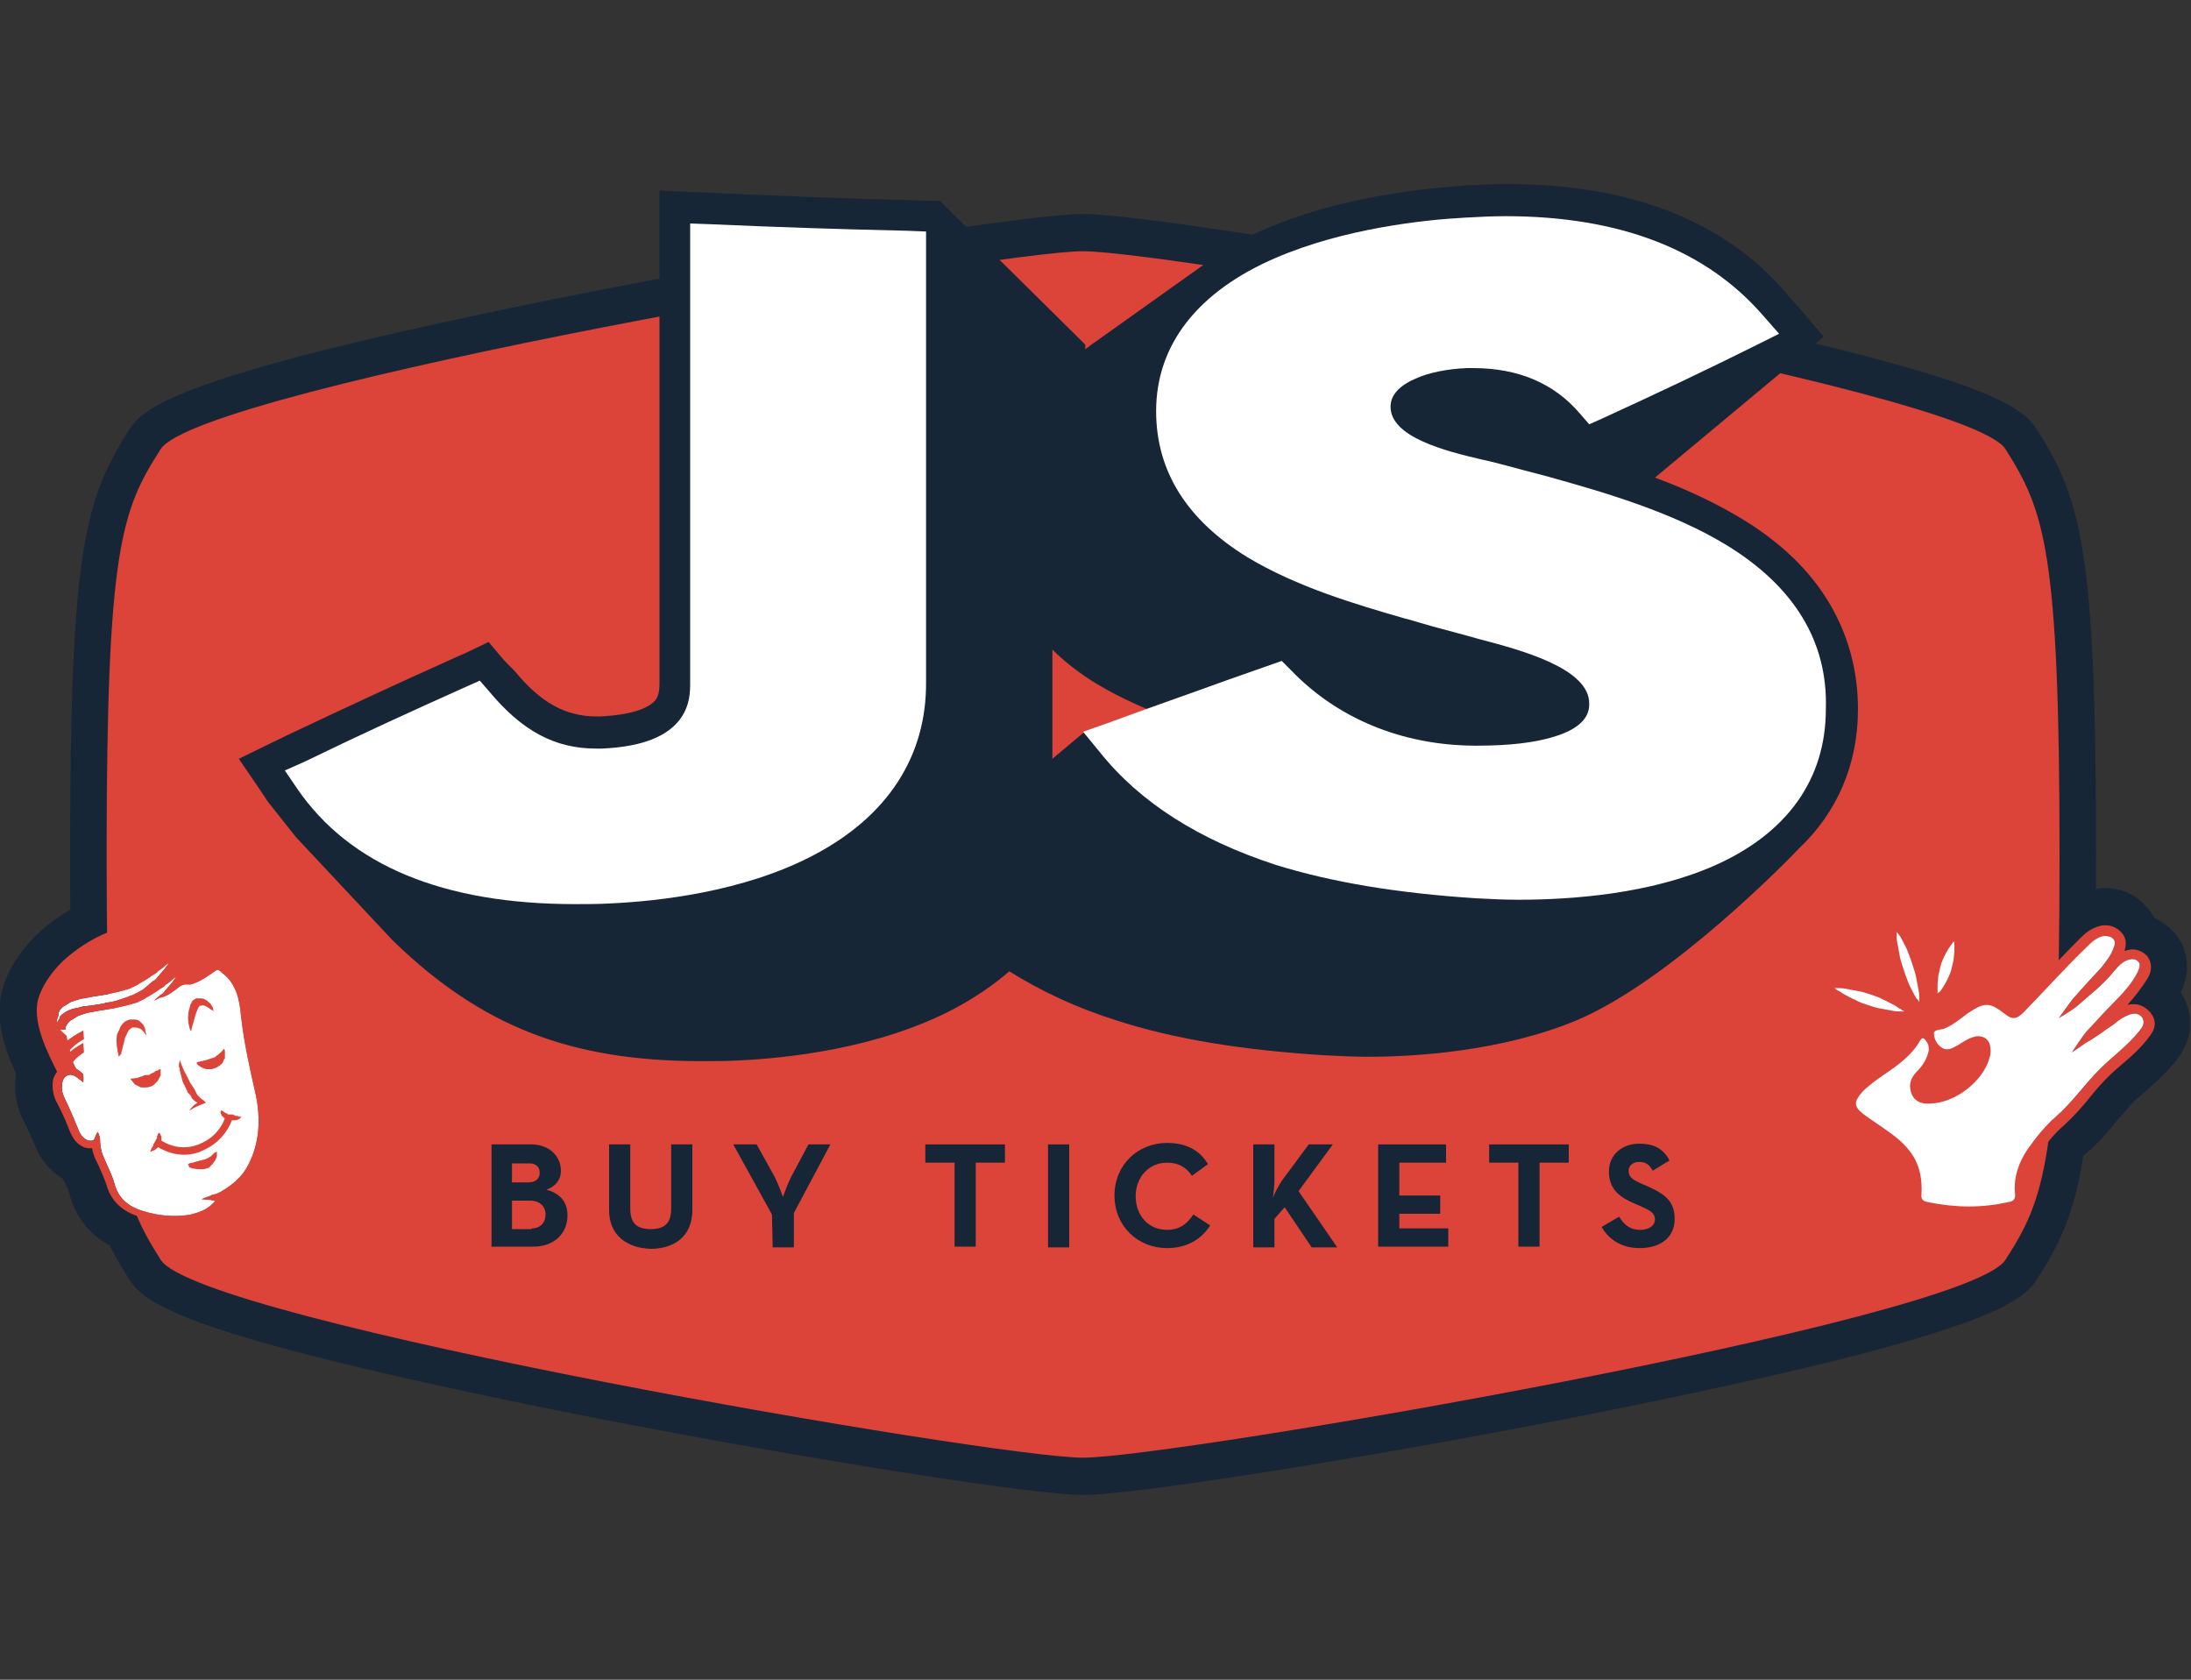 <?xml version="1.0" encoding="utf-8"?>
<!-- Generator: Adobe Illustrator 18.0.0, SVG Export Plug-In . SVG Version: 6.00 Build 0)  -->
<!DOCTYPE svg PUBLIC "-//W3C//DTD SVG 1.1//EN" "http://www.w3.org/Graphics/SVG/1.1/DTD/svg11.dtd">
<svg version="1.1" id="Layer_1" xmlns="http://www.w3.org/2000/svg" xmlns:xlink="http://www.w3.org/1999/xlink" x="0px" y="0px"
	 viewBox="0 0 300 230" enable-background="new 0 0 300 230" xml:space="preserve">
<rect x="0" y="0" width="300" height="230" fill="#333333" stroke="none"/>
<g>
	<path fill="#162636" d="M22,121c-1.4,0-2.8,0.1-4.3,0.4c-1.6,0.3-3.3,0.8-4.8,1.5c-3.1,1.3-5.8,3.1-8,5.2c-2.3,2.3-3.9,4.9-4.6,7.5
		c-0.7,2.7-0.4,5.8,1.1,9.6c0.3,0.7,0.6,1.3,0.8,1.9c-0.1,0.4-0.1,0.9-0.1,1.3c-0.1,1.7,0.3,3.5,1.1,5c0.6,1.1,1.1,2.4,1.6,3.5
		c0.8,1.9,2.1,3.5,3.8,4.5c0.1,0.1,0.1,0.3,0.2,0.4c0.4,0.8,0.7,1.4,0.8,2c1.1,3.8,3.9,6.6,8,7.8c2.1,0.6,4.2,0.9,6.2,0.9
		c1.1,0,2.2-0.1,3.2-0.3c0.2,0,0.4-0.1,0.5-0.1c1.1-0.2,4.3-0.8,6.7-4l0.3-0.4c1.6-1.1,3.5-2.8,4.9-5.4c1.1-2.2,1.8-4.5,2-7
		c0.2-2.2,0-4.5-0.5-6.8c-0.1-0.5-0.2-0.9-0.3-1.4l0,0c-0.6-2.9-1.3-5.8-1.6-8.6c-0.2-2.2-0.8-5.5-3-8.5c-0.1-0.2-0.2-0.4-0.4-0.6
		c-2.7-3.9-5.5-5.8-6.7-6.6c-0.1,0-0.1-0.1-0.2-0.1c-1.3-0.9-3-1.4-5.1-1.6C23.2,121,22.6,121,22,121L22,121z"/>
	<g>
		<path fill="#162636" d="M288.3,121.6c-0.7,0-1.4,0.1-2.1,0.3c-2.4,0.6-3.9,1.9-4.9,3c-1.7,1.7-3.2,3.3-4.8,4.9
			c-0.5,0.6-1.1,1.1-1.6,1.7c-0.8-0.3-1.8-0.5-2.8-0.5c-2.5,0-4.4,1.1-6.2,2.3c-0.3,0.2-0.6,0.4-0.9,0.6c-0.4,0.3-0.8,0.6-1.1,0.8
			c-0.5,0.1-1.1,0.3-1.7,0.6c-0.3,0.2-0.6,0.4-0.9,0.6c-1.6,0.5-3,1.7-3.9,3.3c-0.4,0.7-1.5,1.5-2.7,2.3l-0.4,0.3l-0.2,0.2
			c-1.1,0.8-2.4,1.7-3.6,3c-0.7,0.8-3,3.1-2.7,6.6s2.8,5.4,3.6,6.1c0.9,0.7,1.7,1.3,2.5,1.8c0.3,0.2,0.7,0.5,1,0.7
			c1.9,1.3,1.9,1.7,1.8,2.9c-0.2,4,2.3,7.1,6.2,7.9c2.5,0.5,4.5,0.7,6.4,0.7c0.1,0,0.2,0,0.3,0c0.1,0,0.2,0,0.3,0
			c2.2,0,4.3-0.2,6.6-0.8c4-0.9,6.4-4.2,6-8.2c0-0.4,0-0.9,0.5-1.7c0.9-1.3,1.8-2.4,2.8-3.2c1.6-1.4,3-3,4.1-4.4
			c0.8-0.9,1.5-1.7,2.1-2.4c0.5-0.5,1.1-1,1.8-1.6c1.3-1.1,2.7-2.4,4.1-4.1c0.4-0.5,1.1-1.4,1.6-2.8c0.7-2.2,0.4-4.7-0.9-6.6
			c0.3-0.6,0.6-1.5,0.8-2.5c0.3-2.4-0.5-4.8-2.4-6.4c-0.6-0.5-1.3-1-2-1.3c-0.3-0.6-0.7-1.1-1.2-1.6
			C292.5,122.5,290.4,121.6,288.3,121.6L288.3,121.6z"/>
	</g>
	<path fill="#DC4339" d="M276.3,60.4c-1.1-1.8-4.5-4.2-21.4-8.6c-10.2-2.7-24.2-5.8-40.5-9c-28.1-5.5-59.5-10.4-66.1-10.4
		c-6.5,0-38,5-66,10.4c-57.9,11.3-61,16.1-62,17.6c-5.8,9.2-7.7,15.7-7.7,56.6c0,42.9,2.2,48,7.7,56.6c1.1,1.8,4.5,4.2,21.4,8.6
		c10.2,2.7,24.2,5.8,40.5,9c28.1,5.5,59.5,10.4,66.1,10.4c6.5,0,38-5,66.1-10.4c57.9-11.3,60.9-16,61.9-17.6
		c5.8-9.2,7.7-15.7,7.7-56.6C284,74.1,281.8,69,276.3,60.4z"/>
	<path fill="#162636" d="M148.3,34.4c12.1,0,121,18.7,126.3,27.1S282,75.2,282,117s-2,47.1-7.4,55.5c-5.3,8.4-114.2,27.1-126.3,27.1
		S27.3,180.9,22,172.5c-5.3-8.4-7.4-13.7-7.4-55.5s2-47.1,7.4-55.5S136.3,34.4,148.3,34.4 M148.3,29.3c-6.8,0-38,4.9-66.6,10.5
		c-16.3,3.2-30.4,6.3-40.7,9c-18.8,5-21.8,7.7-23.3,10c-6.1,9.7-8.1,16.4-8.1,58.2s2,48.5,8.1,58.2c1.5,2.3,4.5,5.1,23.3,10
		c10.3,2.7,24.4,5.8,40.7,9c28.7,5.6,59.8,10.5,66.6,10.5c6.8,0,38-4.9,66.6-10.5c16.3-3.2,30.4-6.3,40.7-9c18.8-5,21.8-7.7,23.3-10
		c6.2-9.7,8.1-16.4,8.1-58.2s-2-48.5-8.1-58.2c-1.5-2.3-4.5-5.1-23.3-10c-10.3-2.7-24.4-5.8-40.7-9
		C186.3,34.2,155.2,29.3,148.3,29.3L148.3,29.3z"/>
	<path fill="#162636" d="M250.3,82.3c-2.6-4.3-6.6-8.1-11.7-11.2c-3.8-2.3-7.9-4.2-12-5.7l19.8-16.5l3.3-2.8l-2.8-3.3l-2.2-2.5
		c-8.4-10-21.4-15.1-38.3-15.1c-1.9,0-3.8,0.1-5.7,0.2c-5.9,0.4-17.4,1.6-27.3,5.9c-2.6,1.1-5,2.4-7.1,3.9c-0.3,0.2-0.7,0.5-1,0.7
		L150,46.8c-0.5,0.3-0.9,0.7-1.4,1v-0.6l-1.2-1.2l-17.5-17.3l-1.2-1.2H127l-2.5-0.1c-9-0.2-18.1-0.6-27.1-1l-2.7-0.1l-4.4-0.2v4.4
		v62.9c0,0.7,0,1.7-0.5,2.4c-1,1.3-3.7,2.1-7.5,2.3c-0.2,0-0.4,0-0.6,0c-4.3,0-7.7-1.9-11.3-6.3L69,90.4l-2.1-2.5L64,89.3l-1.8,0.8
		c-7.6,3.4-15.1,6.9-22.3,10.3l-2.7,1.3l-4.5,2.2l2.8,4.1l1.2,1.8l3.8,4.8l13.2,14.1l0.1,0.1l0.1,0.1C66,140.6,78.2,145.3,96,145.3
		c1.7,0,3.4,0,5.2-0.1c6.5-0.3,19.1-1.6,29.5-7.1c2.8-1.5,5.3-3.2,7.5-5.1c4.3,2.7,9.2,5,14.6,6.7c8,2.6,17.4,4.1,28.6,4.8
		c2,0.1,4,0.2,6,0.2c6.2,0,18.2-0.7,28.5-5c12.8-5.4,29-22,30.4-23.5c5.3-5,8.1-11.6,8.1-19.1C254.4,91.7,253,86.7,250.3,82.3z
		 M141.2,109l-0.2-23.8l22.4,11.5L141.2,109z"/>
	<g>
		<path fill="#162636" d="M126.9,31.7l-15.1,16.1v62.9l0,0c0,2.1,0.1,8.5-12.1,9c-0.3,0-0.5,0-0.8,0c-5.6,0-10.1-2.4-14.6-7.8
			l-1.3-1.5l-1.8,0.8c-7.6,3.4-30.4-3-37.6,0.5l13.3,14.2c10.4,10,21.1,15.2,39.1,15.2c1.6,0,3.3,0,5-0.1c6.2-0.3,18-1.5,27.7-6.6
			c10.1-5.3,15.5-13.5,15.4-23.8V49L126.9,31.7z"/>
		<path fill="#162636" d="M215.8,91.9c-7.5-4.6-16.9-7.3-24.4-9.4c-2.7-0.7-4.1-1.1-6.8-1.8c-0.7-0.2-1.6-0.4-2.5-0.6
			c-4.7-1.1-12.4-3-12.4-7.2c0-0.6,0.1-2.4,3.3-3.8c1.9-0.9,4.6-1.4,7.2-1.5c0.3,0,0.6,0,0.8,0c6.2,0,11.1,2.1,14.6,6.2l1.3,1.5
			l1.8-0.8c7.2-3.3,14.4-6.7,21.2-10.1l3-1.5l20.7-17.3c-7.8-9-42.6,1.2-58.2,1.2c-1.8,0-17.1-8.1-17.1-8.1L152,50.4
			c-9.6,6.7-14.4,14-14.4,23.2c0,8.2,4.2,14.9,12.5,20c6.8,4.1,15,6.5,21.6,8.4l0.4,0.1c2.7,0.8,4.1,1.2,6.8,1.9
			c0.8,0.2,1.8,0.5,2.9,0.8c5.7,1.5,15.2,4,15.1,8.9c0,0.8-0.1,3.1-4.9,4.5c-2.6,0.8-6.1,1.2-10.3,1.2c-0.2,0-0.4,0-0.7,0
			c-9.9-0.1-23.2-12.9-23.2-12.9l-9.4-6.2l-20.7,17.3l2.3,2.8c5.5,6.9,13.6,12,24,15.4c7.7,2.4,16.7,3.9,27.5,4.6
			c1.9,0.1,3.8,0.2,5.8,0.2c7.4,0,18-0.9,26.9-4.7c12.5-5.3,29.1-22.6,29.1-22.6S224.9,97.5,215.8,91.9z"/>
		<path fill="#FFFFFF" d="M97.2,30.7l-2.7-0.1v62.9l0,0c0,2.1,0.1,8.5-12.1,9c-0.3,0-0.5,0-0.8,0c-5.6,0-10.1-2.4-14.6-7.8l-1.3-1.5
			L63.9,94c-7.6,3.4-15,6.8-22.2,10.3l-2.7,1.2l1.7,2.5c7.2,10.5,20,15.8,38,15.8c1.6,0,3.3,0,5-0.1c6.2-0.3,18-1.5,27.7-6.6
			c10.1-5.3,15.5-13.5,15.4-23.8V31.7l-2.5-0.1C115.3,31.4,106.2,31.1,97.2,30.7z"/>
		<path fill="#FFFFFF" d="M236.5,74.7c-7.5-4.6-16.9-7.3-24.4-9.4c-2.7-0.7-4.1-1.1-6.8-1.8c-0.7-0.2-1.6-0.4-2.5-0.6
			c-4.7-1.1-12.4-3-12.4-7.2c0-0.6,0.1-2.4,3.3-3.8c1.9-0.9,4.6-1.4,7.2-1.5c0.3,0,0.6,0,0.8,0c6.2,0,11.1,2.1,14.6,6.2l1.3,1.5
			l1.8-0.8c7.2-3.3,14.4-6.7,21.2-10.1l3-1.5l-2.2-2.5c-7.8-9-19.6-13.6-35.3-13.6c-1.8,0-3.6,0.1-5.5,0.2
			c-5.7,0.3-16.6,1.5-25.9,5.5c-10.7,4.6-16.4,11.9-16.4,21c0,8.2,4.2,14.9,12.5,20c6.8,4.1,15,6.5,21.6,8.4l0.4,0.1
			c2.7,0.8,4.1,1.2,6.8,1.9c0.8,0.2,1.8,0.5,2.9,0.8c5.7,1.5,15.2,4,15.1,8.9c0,0.8-0.1,3.1-4.9,4.5c-2.6,0.8-6.1,1.2-10.3,1.2
			c-0.2,0-0.4,0-0.7,0c-9.9-0.1-18.7-3.8-25-10.4l-1.2-1.2l-7.4,2.6c-5.5,2-11,3.9-16.4,5.9l-3.4,1.2l2.3,2.8
			c5.5,6.9,13.6,12,24,15.4c7.7,2.4,16.7,3.9,27.5,4.6c1.9,0.1,3.8,0.2,5.8,0.2c7.4,0,18.1-0.8,26.9-4.7
			c9.9-4.4,15.2-11.8,15.2-21.4C250.3,87.8,245.6,80.3,236.5,74.7z"/>
	</g>
	<g>
		<path fill="#162636" d="M67.3,156.7h5.4c2.6,0,4.1,1.7,4.1,3.6c0,1.3-0.8,2.2-2,2.6c1.9,0.5,2.9,1.7,2.9,3.5
			c0,2.5-1.8,4.3-4.7,4.3h-5.7C67.3,170.7,67.3,156.7,67.3,156.7z M72.4,161.9c0.9,0,1.5-0.5,1.5-1.3s-0.5-1.3-1.4-1.3h-2.4v2.6
			H72.4z M72.8,168.2c1.2,0,1.9-0.8,1.9-1.9c0-1.1-0.8-1.9-2.1-1.9h-2.5v3.9h2.7V168.2z"/>
		<path fill="#162636" d="M83.4,165.7v-9h2.9v8.8c0,2,0.9,2.8,2.8,2.8s2.8-0.8,2.8-2.8v-8.8h2.9v9c0,3.6-2.5,5.3-5.7,5.3
			C85.9,170.9,83.4,169.2,83.4,165.7z"/>
		<path fill="#162636" d="M105.7,166.3l-5.3-9.6h3.2l2.5,4.5c0.5,1,1.1,2.7,1.1,2.7s0.6-1.7,1.1-2.7l2.4-4.5h3l-5,9.4v4.7h-2.9
			L105.7,166.3L105.7,166.3z"/>
		<path fill="#162636" d="M130.7,159.2h-4v-2.5h10.9v2.5h-4v11.5h-2.9V159.2z"/>
		<path fill="#162636" d="M143.5,156.7h2.9v14.1h-2.9V156.7z"/>
		<path fill="#162636" d="M152.6,163.7c0-4.2,3.2-7.2,7.2-7.2c2.5,0,4.4,0.9,5.6,2.9l-2.2,1.6c-0.7-1.1-1.8-1.8-3.4-1.8
			c-2.5,0-4.3,2-4.3,4.6s1.7,4.6,4.3,4.6c1.8,0,2.8-0.9,3.6-2.1l2.3,1.5c-1.2,1.9-3.2,3.1-5.9,3.1
			C155.8,170.9,152.6,167.9,152.6,163.7z"/>
		<path fill="#162636" d="M175.5,161.7l3.7-5h3.3l-4.7,6.4l5.3,7.7h-3.5l-3.7-5.5l-1.4,1.6v3.9h-2.9v-14.1h2.9v4.9
			c0,0.7-0.1,1.7-0.2,2.4C174.6,163.2,175.1,162.3,175.5,161.7z"/>
		<path fill="#162636" d="M188.7,156.7h9.3v2.5h-6.4v4.5h5.6v2.5h-5.6v2h6.7v2.5h-9.6V156.7z"/>
		<path fill="#162636" d="M207.9,159.2h-4v-2.5h10.9v2.5h-4v11.5h-2.9V159.2z"/>
		<path fill="#162636" d="M219.3,168l2.4-1.4c0.6,1,1.4,1.8,2.9,1.8c1.2,0,2-0.6,2-1.4c0-1-0.8-1.3-2.1-1.9l-0.7-0.3
			c-2.1-0.9-3.5-2-3.5-4.4c0-2.2,1.7-3.8,4.2-3.8c1.8,0,3.2,0.6,4.1,2.3l-2.3,1.4c-0.5-0.9-1-1.2-1.9-1.2c-0.8,0-1.4,0.5-1.4,1.2
			c0,0.9,0.5,1.2,1.8,1.8l0.7,0.3c2.5,1.1,3.8,2.1,3.8,4.5c0,2.6-2,4-4.8,4C221.9,170.9,220.2,169.6,219.3,168z"/>
	</g>
	<g>
		<path fill="#FFFFFF" d="M33,139.1c0.4,3.6,1.2,7.2,2,10.7c0.7,3.3,0.6,6.6-1,9.7c-0.8,1.6-2.2,2.8-3.8,3.7
			c-0.3,0.2-0.5,0.2-0.6,0.3c-0.1,0-0.2,0-0.4,0.1c-0.1,0-0.2,0-0.3,0.1c-0.6,0.2-1.3,0.5-1.3,0.5l1.2,0.1c0,0,0.3,0.1,0.7,0.1
			c-0.9,1.1-1.9,1.5-3,1.8c-0.1,0-0.2,0-0.3,0.1c-2.3,0.4-4.5,0.2-6.7-0.5c-1.9-0.6-3.2-1.6-3.8-3.6c-0.3-1.2-0.9-2.3-1.4-3.5
			c-0.4-0.8-0.6-1.7-0.6-2.7c0-0.3-0.3-1-0.3-1s-0.3,0.4-0.4,0.8c-0.1,0.3-0.3,0.4-0.5,0.4s-0.4,0-0.6-0.1c-0.6-0.3-1-0.9-1.2-1.5
			c-0.6-1.4-1.1-2.7-1.8-4.1c-0.3-0.6-0.5-1.2-0.4-1.9c0-0.8,0.4-1.3,0.9-1.4c0.3-0.1,0.7,0,1.1,0.3c0.3,0.2,0.9,0.7,0.9,0.7
			s0.1-1-0.1-1.2c-0.2-0.2-0.6-0.5-0.8-0.6c-0.4-0.3-1.9-3.9-2.2-4.5c-0.1-0.2,0-0.4,0.1-0.6c-0.1,0-0.1-0.1-0.2-0.2
			c-0.1-0.1-0.3-0.3-0.3-0.6c-0.1-0.2-0.1-0.5-0.1-0.7c0-0.1,0-0.3,0.1-0.4c0-0.1,0.1-0.3,0.1-0.4v-0.1v-0.1v-0.1l0,0l0,0l0,0l0,0
			l0,0l0,0c0-0.1,0.1-0.1,0.1-0.2s0.1-0.1,0.1-0.2c0.2-0.2,0.4-0.5,0.7-0.6c0.3-0.2,0.5-0.3,0.8-0.5c0.3-0.1,0.6-0.2,0.9-0.3
			c0.3-0.1,0.6-0.2,0.9-0.2c0.2,0,0.3-0.1,0.5-0.1s0.3-0.1,0.5-0.1c0.6-0.1,1.3-0.2,1.9-0.3c0.2,0,0.4-0.1,0.5-0.1
			c0.4-0.1,0.9-0.2,1.3-0.3c0.1,0,0.3-0.1,0.4-0.1s0.3-0.1,0.4-0.1s0.1,0,0.2-0.1h0.1h0.1c0.1,0,0.1-0.1,0.2-0.1l0,0l0,0l0,0l0,0
			l0,0l0,0l0,0h0.1c0.1-0.1,0.3-0.1,0.4-0.2s0.3-0.1,0.4-0.2c0.3-0.1,0.5-0.3,0.7-0.4c0.2-0.1,0.5-0.3,0.7-0.4
			c0.1-0.1,0.2-0.1,0.3-0.2c0.1-0.1,0.2-0.1,0.3-0.2c0.2-0.1,0.4-0.3,0.6-0.4c0.2-0.1,0.4-0.2,0.5-0.4c0.3-0.2,0.6-0.4,0.8-0.6
			c0.2-0.2,0.4-0.3,0.5-0.4s0.2-0.1,0.2-0.1s-0.2,0.3-0.5,0.7c-0.2,0.2-0.4,0.5-0.7,0.8c-0.1,0.2-0.3,0.3-0.4,0.5
			c-0.1,0.1-0.2,0.2-0.2,0.2c-0.1,0.1-0.2,0.2-0.3,0.2c-0.4,0.3-0.8,0.7-1.2,1c-0.1,0.1-0.2,0.2-0.4,0.3c-0.1,0-0.1,0.1-0.2,0.1
			s-0.1,0.1-0.2,0.1c-0.1,0.1-0.3,0.2-0.4,0.2c-0.1,0.1-0.3,0.2-0.4,0.2l-0.1,0.1H18h-0.1c-0.1,0-0.1,0.1-0.2,0.1
			c-0.1,0.1-0.3,0.1-0.5,0.2c-0.3,0.1-0.6,0.2-0.9,0.3c-0.5,0.2-1.1,0.3-1.7,0.4c-0.1,0-0.2,0-0.3,0.1c-0.7,0.1-1.3,0.2-1.9,0.3
			c-0.3,0-0.6,0.1-0.9,0.1c-0.1,0-0.2,0-0.4,0.1c-0.2,0-0.3,0.1-0.5,0.1c-0.3,0.1-0.6,0.1-0.8,0.2c-0.3,0.1-0.5,0.2-0.7,0.3
			c-0.2,0.1-0.4,0.3-0.6,0.4L8.4,139l-0.1,0.1l0,0l0,0l0,0l0,0l0,0l0,0l0,0l-0.1,0.1v0.1v0.1c-0.1,0.1-0.1,0.2-0.2,0.3
			c0,0,0,0.1-0.1,0.1v0.1c-0.1,0.2-0.1,0.4-0.1,0.5c0,0.2,0.1,0.4,0.3,0.6c0.6,0,0.7,0,0.9,0v-0.1v-0.1v-0.1v-0.1l0,0l0,0l0,0l0,0
			l0,0l0,0c0-0.1,0.1-0.1,0.1-0.2s0.1-0.1,0.1-0.2c0.2-0.2,0.4-0.5,0.7-0.6c0.3-0.2,0.5-0.3,0.8-0.5c0.3-0.1,0.6-0.2,0.9-0.3
			c0.3-0.1,0.6-0.2,0.9-0.2c0.2,0,0.3-0.1,0.5-0.1s0.3-0.1,0.5-0.1c0.6-0.1,1.3-0.2,1.9-0.3c0.2,0,0.4-0.1,0.5-0.1
			c0.4-0.1,0.9-0.2,1.3-0.3c0.1,0,0.3-0.1,0.4-0.1s0.3-0.1,0.4-0.1s0.1,0,0.2-0.1h0.1h0.1c0.1,0,0.1-0.1,0.2-0.1l0,0l0,0l0,0l0,0
			l0,0l0,0l0,0h0.1c0.1-0.1,0.3-0.1,0.4-0.2s0.3-0.1,0.4-0.2c0.3-0.1,0.5-0.3,0.7-0.4c0.2-0.1,0.5-0.3,0.7-0.4
			c0.1-0.1,0.2-0.1,0.3-0.2c0.1-0.1,0.2-0.1,0.3-0.2c0.2-0.1,0.4-0.3,0.6-0.4c0.2-0.1,0.4-0.2,0.5-0.4c0.3-0.2,0.6-0.4,0.8-0.6
			c0.2-0.2,0.4-0.3,0.5-0.4s0.2-0.1,0.2-0.1s-0.2,0.3-0.5,0.7c-0.2,0.2-0.4,0.5-0.7,0.8c-0.1,0.2-0.3,0.3-0.4,0.5
			c-0.1,0.1-0.2,0.2-0.2,0.2c-0.1,0.1-0.2,0.2-0.3,0.2c-0.3,0.3-0.6,0.5-0.9,0.8c0.5-0.2,0.8-0.4,0.8-0.4l0,0c0,0,0,0,0.1,0
			c0.9-0.2,1.5-0.7,2.2-1.2c0.3-0.3,0.6-0.5,1.1-0.6c0.1,0,0.3,0,0.4,0s0.3,0,0.4,0c1.3-0.3,3-1.6,3.3-1.8c0.1-0.1,0.3-0.2,0.4-0.2
			c0.2,0,0.4,0.2,0.6,0.4C32.3,134.6,32.8,136.8,33,139.1z"/>
		<path fill="#DC4339" d="M16.3,144.7L16.3,144.7c-0.1-0.2-0.1-0.2-0.1-0.4c-0.1-0.2-0.1-0.6-0.2-1c0-0.4-0.1-0.9,0-1.4
			c0-0.1,0-0.3,0.1-0.4c0-0.1,0-0.1,0.1-0.2c0-0.1,0-0.1,0.1-0.2c0.1-0.3,0.2-0.6,0.4-0.8c0.2-0.3,0.5-0.5,0.8-0.6
			c0.1,0,0.2-0.1,0.3-0.1h0.1l0,0l0,0l0,0l0,0l0,0H18l0,0h0.1h0.1c0.1,0,0.2,0,0.2,0c0.3,0,0.6,0.1,0.8,0.3c0.1,0.1,0.2,0.2,0.3,0.3
			c0.1,0.1,0.2,0.2,0.2,0.3c0.1,0.2,0.2,0.4,0.2,0.6s0.1,0.3,0.1,0.4c0,0.1,0,0.2,0,0.3c0,0.1,0,0.1,0,0.1s0,0,0-0.1
			c0-0.1-0.1-0.1-0.1-0.2c-0.1-0.1-0.1-0.2-0.2-0.3s-0.2-0.2-0.3-0.3c-0.1-0.1-0.3-0.2-0.4-0.2c-0.2-0.1-0.3-0.1-0.5-0.1h-0.1h-0.1
			l0,0l0,0h-0.1l0,0l0,0l0,0l0,0l0,0l0,0h-0.1c-0.1,0.1-0.3,0.2-0.4,0.3c-0.1,0.1-0.2,0.3-0.3,0.5c0,0.1,0,0.1-0.1,0.2
			c0,0.1,0,0.1-0.1,0.2c0,0.1-0.1,0.2-0.1,0.3c-0.1,0.4-0.2,0.9-0.3,1.2c-0.1,0.4-0.2,0.7-0.2,0.9C16.4,144.5,16.4,144.5,16.3,144.7
			L16.3,144.7z"/>
		<path fill="#DC4339" d="M26.1,141.2L26.1,141.2c0-0.1-0.1-0.2-0.1-0.3c-0.1-0.2-0.1-0.5-0.2-0.8c0-0.3-0.1-0.8,0-1.2
			c0-0.2,0-0.4,0.1-0.7c0.1-0.2,0.1-0.5,0.2-0.7c0.1-0.1,0.1-0.2,0.2-0.4c0.1-0.1,0.2-0.2,0.4-0.3c0.1-0.1,0.2-0.1,0.2-0.1H27h0.1
			l0,0l0,0l0,0l0,0l0,0h0.1h0.1h0.1c0,0,0,0,0.1,0h0.1c0.1,0,0.3,0.1,0.4,0.1c0.1,0.1,0.2,0.1,0.3,0.2c0.2,0.1,0.3,0.3,0.5,0.4
			c0.2,0.3,0.4,0.6,0.4,0.8c0,0.1,0,0.2,0.1,0.2c0,0.1,0,0.1,0,0.1s0,0-0.1-0.1c0,0-0.1-0.1-0.2-0.1c-0.2-0.1-0.4-0.3-0.6-0.4
			c-0.1-0.1-0.3-0.1-0.4-0.2c-0.1,0-0.3-0.1-0.4,0h-0.1l0,0l0,0l0,0h-0.1c0,0,0,0-0.1,0.1l-0.1,0.1c0,0.1-0.1,0.1-0.1,0.2
			c-0.1,0.2-0.1,0.3-0.2,0.5s-0.1,0.4-0.2,0.6c-0.1,0.4-0.2,0.8-0.3,1.1c-0.1,0.3-0.2,0.6-0.2,0.8C26.2,141,26.2,141.1,26.1,141.2
			L26.1,141.2z"/>
		<path fill="#DC4339" d="M25.7,159.4L25.7,159.4c0.1,0,0.2,0,0.2-0.1c0.1,0,0.3-0.1,0.5-0.1c0.1,0,0.2-0.1,0.3-0.1
			c0.1,0,0.2-0.1,0.4-0.1c0.1,0,0.2-0.1,0.4-0.1c0.1,0,0.2-0.1,0.4-0.1c0.1,0,0.2-0.1,0.3-0.1c0.1,0,0.1-0.1,0.2-0.1
			s0.1-0.1,0.2-0.1c0.1-0.1,0.2-0.1,0.3-0.2l0.1-0.1l0.1-0.1l0.1-0.1l0.1-0.1c0.1-0.1,0.1-0.1,0.2-0.1s0.1-0.1,0.1-0.1h0.1
			c0,0,0,0,0,0.1c0,0,0,0.1,0,0.2c0,0.1,0,0.2,0,0.3s-0.1,0.2-0.1,0.3s-0.1,0.1-0.1,0.2c0,0.1-0.1,0.1-0.1,0.2
			c-0.1,0.1-0.2,0.2-0.3,0.4c-0.1,0.1-0.1,0.1-0.2,0.2c-0.1,0.1-0.1,0.1-0.2,0.2c-0.1,0.1-0.3,0.2-0.5,0.2c-0.2,0.1-0.3,0.1-0.5,0.1
			s-0.3,0-0.5,0c-0.3,0-0.6-0.1-0.8-0.1c-0.1,0-0.2-0.1-0.3-0.1c-0.1,0-0.2-0.1-0.2-0.1C25.8,159.5,25.8,159.5,25.7,159.4
			L25.7,159.4z"/>
		<g>
			<g>
				<path fill="#DC4339" d="M26.4,158c-3,0.6-5.3-1.3-5.4-1.3l0.7-0.8c0.1,0.1,2.5,2,5.5,0.8c3.1-1.2,3.7-3.9,3.7-4l1,0.2
					c0,0.1-0.8,3.3-4.3,4.7C27.3,157.8,26.8,157.9,26.4,158z"/>
			</g>
			<path fill="#DC4339" d="M30.3,152c0,0,0,0,0.1,0.1c0.1,0,0.2,0.1,0.3,0.2c0.1,0,0.1,0.1,0.2,0.1s0.1,0.1,0.2,0.1
				c0,0,0.1,0,0.1,0.1h0.1h0.1h0.1c0,0,0,0,0.1,0h0.1h0.1c0.1,0,0.2,0,0.2,0.1c0.1,0,0.2,0,0.2,0.1c0,0,0,0,0.1,0c0,0,0,0,0.1,0h0.1
				c0.1,0,0.1,0,0.2,0.1c0.1,0,0.1,0,0.2,0c0.1,0,0.1,0.1,0.1,0.1s0,0-0.1,0.1l-0.1,0.1c-0.1,0-0.1,0.1-0.2,0.1
				c-0.1,0-0.2,0.1-0.3,0.1s-0.2,0-0.3,0c-0.1,0-0.1,0-0.2,0s-0.1,0-0.2,0s-0.1,0-0.2,0h-0.1h-0.1c-0.1,0-0.1,0-0.2-0.1
				c-0.1,0-0.1-0.1-0.1-0.1c-0.1-0.1-0.2-0.1-0.3-0.2l-0.1-0.1l-0.1-0.1c-0.1-0.1-0.1-0.1-0.1-0.2c0-0.1-0.1-0.1-0.1-0.2
				c0-0.1,0-0.1,0-0.2C30.3,152.1,30.3,152,30.3,152z"/>
			<path fill="#DC4339" d="M21.8,155.1c0,0,0,0,0.1,0.1c0,0,0,0.1,0.1,0.2c0,0.1,0,0.1,0.1,0.2c0,0.1,0,0.2,0,0.3v0.1v0.1
				c0,0.1,0,0.2-0.1,0.3c0,0.1-0.1,0.2-0.1,0.3s-0.1,0.2-0.2,0.3s-0.1,0.2-0.2,0.2c-0.1,0.1-0.1,0.1-0.2,0.2
				c-0.1,0.1-0.1,0.1-0.2,0.1s-0.1,0.1-0.2,0.1s-0.1,0-0.2,0.1c-0.1,0-0.1,0-0.1,0v-0.1c0,0,0-0.1,0.1-0.2c0-0.1,0-0.1,0.1-0.2
				c0-0.1,0.1-0.1,0.1-0.2c0-0.1,0.1-0.1,0.1-0.2c0-0.1,0.1-0.2,0.1-0.2c0-0.1,0.1-0.2,0.1-0.2c0-0.1,0.1-0.2,0.1-0.2
				c0-0.1,0.1-0.2,0.1-0.2s0-0.1,0.1-0.1v-0.1v-0.1v-0.1c0.1-0.1,0.1-0.2,0.1-0.3C21.7,155.2,21.7,155.2,21.8,155.1L21.8,155.1z"/>
		</g>
		<g>
			<path fill="#DC4339" d="M9.2,146.7l-0.9-1c0.7-1.6,2.3-2.4,3.1-2.9l0.1,1.3C10.6,144.7,9.8,145.4,9.2,146.7z"/>
		</g>
		<g>
			<path fill="#DC4339" d="M8.8,144.8l-0.3-1.6c0-0.1,0.8-1,2.9-2.1l0.1,1.2C9.6,143.3,8.8,144.8,8.8,144.8z"/>
		</g>
		<path fill="#DC4339" d="M17.9,147.7c0,0,0.3,0,0.8-0.1c0.1,0,0.2,0,0.3-0.1c0.1,0,0.2,0,0.3-0.1c0.1,0,0.2,0,0.3-0.1
			c0.1,0,0.2-0.1,0.3-0.1H20c0,0,0,0,0.1,0h0.1c0,0,0,0,0.1,0c0,0,0,0,0.1,0c0,0,0.1,0,0.1-0.1c0,0,0.1,0,0.2-0.1c0,0,0.1,0,0.2-0.1
			c0.1,0,0.1,0,0.2-0.1c0.1,0,0.1,0,0.1-0.1c0.1,0,0.2-0.1,0.3-0.1c0.1,0,0.2-0.1,0.2-0.1c0.1,0,0.1-0.1,0.2-0.1H22c0,0,0,0,0,0.1
			c0,0,0,0.1,0,0.2s0,0.2,0,0.3c0,0.1,0,0.1,0,0.2s0,0.1-0.1,0.2c0,0.1,0,0.1-0.1,0.2c0,0.1-0.1,0.1-0.1,0.2s-0.1,0.1-0.1,0.2
			c-0.1,0.1-0.1,0.1-0.2,0.2c-0.1,0.1-0.1,0.1-0.2,0.2c-0.1,0.1-0.1,0.1-0.2,0.2c-0.2,0.1-0.3,0.2-0.5,0.2c-0.2,0.1-0.4,0.1-0.6,0.1
			s-0.4,0-0.5,0c-0.2,0-0.3-0.1-0.5-0.2c-0.1-0.1-0.3-0.1-0.4-0.2c-0.2-0.2-0.3-0.3-0.4-0.5C17.9,147.9,17.9,147.8,17.9,147.7
			L17.9,147.7z"/>
		<path fill="#DC4339" d="M26.9,145.5c0,0,0.1,0,0.2-0.1c0.2,0,0.4-0.1,0.6-0.1c0.2-0.1,0.5-0.1,0.7-0.2c0.1,0,0.2-0.1,0.3-0.1
			c0.1,0,0.2-0.1,0.3-0.1c0.1,0,0.2-0.1,0.3-0.1c0.1,0,0.2-0.1,0.3-0.2c0.1-0.1,0.2-0.1,0.3-0.2l0.1-0.1l0.1-0.1
			c0.1-0.1,0.2-0.1,0.2-0.2c0.1-0.1,0.2-0.1,0.2-0.2c0.1-0.1,0.2-0.2,0.2-0.2s0,0.1,0.1,0.3c0,0.1,0,0.2,0,0.3c0,0.1,0,0.1,0,0.2
			c0,0.1,0,0.1,0,0.2c0,0.1,0,0.1,0,0.2c0,0.1,0,0.2-0.1,0.2c-0.1,0.2-0.1,0.3-0.2,0.5c-0.1,0.1-0.1,0.2-0.2,0.2l-0.1,0.1l-0.1,0.1
			c-0.2,0.1-0.3,0.2-0.5,0.3s-0.4,0.1-0.6,0.2c-0.2,0-0.4,0-0.6,0c-0.4,0-0.7-0.2-0.9-0.3c-0.1-0.1-0.2-0.1-0.3-0.2
			c-0.1-0.1-0.2-0.1-0.2-0.2C26.9,145.6,26.9,145.5,26.9,145.5z"/>
		<path fill="#DC4339" d="M7.8,140.4c0.1,0.4,1.3,1.4,1.3,1.4s0.9,4.2,1.3,4.5c0.4,0.3-0.7,0.1-0.7,0.1l-2.5-5.1L7.8,140.4z"/>
		<path fill="#DC4339" d="M31.8,132.5c-0.1-0.1-0.1-0.3-0.2-0.4c-2.1-3.1-4.3-4.5-5.3-5.2c-0.1-0.1-0.2-0.1-0.2-0.1
			c-0.3-0.2-1-0.6-2.8-0.7c-1-0.1-2.6-0.1-4.6,0.3l0,0c-1.3,0.3-2.6,0.6-3.8,1.2c-2.5,1-4.7,2.5-6.4,4.1c-1.6,1.6-2.8,3.4-3.3,5.2
			c-0.4,1.6-0.1,3.7,1,6.4c0.8,1.9,1.6,3.4,1.6,3.4v0.1c-0.1,0.1-0.2,0.2-0.2,0.3c-0.3,0.4-0.4,0.9-0.4,1.5c0,0.8,0.2,1.7,0.6,2.4
			c0.7,1.3,1.3,2.7,1.8,4c0.4,0.9,0.9,1.6,1.7,2c0.4,0.2,0.9,0.3,1.3,0.2l0,0c0.1,0.6,0.3,1.2,0.6,1.8c0.1,0.2,0.2,0.4,0.3,0.6
			c0.4,0.9,0.8,1.8,1.1,2.7c0.6,2.1,2.1,3.6,4.5,4.3s4.9,0.9,7.2,0.5c0.1,0,0.3,0,0.4-0.1c1.1-0.2,2.5-0.7,3.7-2.1l0.8-1
			c1.3-0.9,2.9-2.1,3.9-4c0.8-1.6,1.3-3.3,1.5-5.1c0.2-1.7,0-3.4-0.4-5.2c-0.1-0.5-0.2-0.9-0.3-1.4c-0.7-3-1.4-6.1-1.7-9.2
			C33.9,137,33.4,134.6,31.8,132.5z M33,139.1c0.4,3.6,1.2,7.2,2,10.7c0.7,3.3,0.6,6.6-1,9.7c-0.8,1.6-2.2,2.8-3.8,3.7
			c-0.3,0.2-0.5,0.2-0.6,0.3c-0.1,0-0.2,0-0.4,0.1c-0.1,0-0.2,0-0.3,0.1c-0.6,0.2-1.3,0.5-1.3,0.5l1.2,0.1c0,0,0.3,0.1,0.7,0.1
			c-0.9,1.1-1.9,1.5-3,1.8c-0.1,0-0.2,0-0.3,0.1c-2.3,0.4-4.5,0.2-6.7-0.5c-1.9-0.6-3.2-1.6-3.8-3.6c-0.3-1.2-0.9-2.3-1.4-3.5
			c-0.4-0.8-0.6-1.7-0.6-2.7c0-0.3-0.3-1-0.3-1s-0.3,0.4-0.4,0.8c-0.1,0.3-0.3,0.4-0.5,0.4s-0.4,0-0.6-0.1c-0.6-0.3-1-0.9-1.2-1.5
			c-0.6-1.4-1.1-2.7-1.8-4.1c-0.3-0.6-0.5-1.2-0.4-1.9c0-0.8,0.4-1.3,0.9-1.4c0.3-0.1,0.7,0,1.1,0.3c0.3,0.2,0.9,0.7,0.9,0.7
			s0.1-1-0.1-1.2c-0.2-0.2-0.6-0.5-0.8-0.6c-0.4-0.3-1.9-3.9-2.2-4.5c-0.1-0.2,0-0.4,0.1-0.6c-0.1,0-0.1-0.1-0.2-0.2
			c-0.1-0.1-0.3-0.3-0.3-0.6c-0.1-0.2-0.1-0.5-0.1-0.7c0-0.1,0-0.3,0.1-0.4c0-0.1,0.1-0.3,0.1-0.4v-0.1v-0.1v-0.1l0,0l0,0l0,0l0,0
			l0,0l0,0c0-0.1,0.1-0.1,0.1-0.2s0.1-0.1,0.1-0.2c0.2-0.2,0.4-0.5,0.7-0.6c0.3-0.2,0.5-0.3,0.8-0.5c0.3-0.1,0.6-0.2,0.9-0.3
			c0.3-0.1,0.6-0.2,0.9-0.2c0.2,0,0.3-0.1,0.5-0.1s0.3-0.1,0.5-0.1c0.6-0.1,1.3-0.2,1.9-0.3c0.2,0,0.4-0.1,0.5-0.1
			c0.4-0.1,0.9-0.2,1.3-0.3c0.1,0,0.3-0.1,0.4-0.1s0.3-0.1,0.4-0.1s0.1,0,0.2-0.1h0.1h0.1c0.1,0,0.1-0.1,0.2-0.1l0,0l0,0l0,0l0,0
			l0,0l0,0l0,0h0.1c0.1-0.1,0.3-0.1,0.4-0.2s0.3-0.1,0.4-0.2c0.3-0.1,0.5-0.3,0.7-0.4c0.2-0.1,0.5-0.3,0.7-0.4
			c0.1-0.1,0.2-0.1,0.3-0.2c0.1-0.1,0.2-0.1,0.3-0.2c0.2-0.1,0.4-0.3,0.6-0.4c0.2-0.1,0.4-0.2,0.5-0.4c0.3-0.2,0.6-0.4,0.8-0.6
			c0.2-0.2,0.4-0.3,0.5-0.4s0.2-0.1,0.2-0.1s-0.2,0.3-0.5,0.7c-0.2,0.2-0.4,0.5-0.7,0.8c-0.1,0.2-0.3,0.3-0.4,0.5
			c-0.1,0.1-0.2,0.2-0.2,0.2c-0.1,0.1-0.2,0.2-0.3,0.2c-0.4,0.3-0.8,0.7-1.2,1c-0.1,0.1-0.2,0.2-0.4,0.3c-0.1,0-0.1,0.1-0.2,0.1
			s-0.1,0.1-0.2,0.1c-0.1,0.1-0.3,0.2-0.4,0.2c-0.1,0.1-0.3,0.2-0.4,0.2l-0.1,0.1H18h-0.1c-0.1,0-0.1,0.1-0.2,0.1
			c-0.1,0.1-0.3,0.1-0.5,0.2c-0.3,0.1-0.6,0.2-0.9,0.3c-0.5,0.2-1.1,0.3-1.7,0.4c-0.1,0-0.2,0-0.3,0.1c-0.7,0.1-1.3,0.2-1.9,0.3
			c-0.3,0-0.6,0.1-0.9,0.1c-0.1,0-0.2,0-0.4,0.1c-0.2,0-0.3,0.1-0.5,0.1c-0.3,0.1-0.6,0.1-0.8,0.2c-0.3,0.1-0.5,0.2-0.7,0.3
			c-0.2,0.1-0.4,0.3-0.6,0.4L8.4,139l-0.1,0.1l0,0l0,0l0,0l0,0l0,0l0,0l0,0l-0.1,0.1v0.1v0.1c-0.1,0.1-0.1,0.2-0.2,0.3
			c0,0,0,0.1-0.1,0.1v0.1c-0.1,0.2-0.1,0.4-0.1,0.5c0,0.2,0.1,0.4,0.3,0.6c0.6,0,0.7,0,0.9,0v-0.1v-0.1v-0.1v-0.1l0,0l0,0l0,0l0,0
			l0,0l0,0c0-0.1,0.1-0.1,0.1-0.2s0.1-0.1,0.1-0.2c0.2-0.2,0.4-0.5,0.7-0.6c0.3-0.2,0.5-0.3,0.8-0.5c0.3-0.1,0.6-0.2,0.9-0.3
			c0.3-0.1,0.6-0.2,0.9-0.2c0.2,0,0.3-0.1,0.5-0.1s0.3-0.1,0.5-0.1c0.6-0.1,1.3-0.2,1.9-0.3c0.2,0,0.4-0.1,0.5-0.1
			c0.4-0.1,0.9-0.2,1.3-0.3c0.1,0,0.3-0.1,0.4-0.1s0.3-0.1,0.4-0.1s0.1,0,0.2-0.1h0.1h0.1c0.1,0,0.1-0.1,0.2-0.1l0,0l0,0l0,0l0,0
			l0,0l0,0l0,0h0.1c0.1-0.1,0.3-0.1,0.4-0.2s0.3-0.1,0.4-0.2c0.3-0.1,0.5-0.3,0.7-0.4c0.2-0.1,0.5-0.3,0.7-0.4
			c0.1-0.1,0.2-0.1,0.3-0.2c0.1-0.1,0.2-0.1,0.3-0.2c0.2-0.1,0.4-0.3,0.6-0.4c0.2-0.1,0.4-0.2,0.5-0.4c0.3-0.2,0.6-0.4,0.8-0.6
			c0.2-0.2,0.4-0.3,0.5-0.4s0.2-0.1,0.2-0.1s-0.2,0.3-0.5,0.7c-0.2,0.2-0.4,0.5-0.7,0.8c-0.1,0.2-0.3,0.3-0.4,0.5
			c-0.1,0.1-0.2,0.2-0.2,0.2c-0.1,0.1-0.2,0.2-0.3,0.2c-0.3,0.3-0.6,0.5-0.9,0.8c0.5-0.2,0.8-0.4,0.8-0.4l0,0c0,0,0,0,0.1,0
			c0.9-0.2,1.5-0.7,2.2-1.2c0.3-0.3,0.6-0.5,1.1-0.6c0.1,0,0.3,0,0.4,0s0.3,0,0.4,0c1.3-0.3,3-1.6,3.3-1.8c0.1-0.1,0.3-0.2,0.4-0.2
			c0.2,0,0.4,0.2,0.6,0.4C32.3,134.6,32.8,136.8,33,139.1z"/>
		<path fill="#DC4339" d="M24.6,145.1c0.1,0.3,0.2,0.5,0.3,0.8l0.3,0.7l0.2,0.4c0.1,0.1,0.1,0.2,0.2,0.4c0.1,0.1,0.1,0.2,0.2,0.4
			c0.1,0.1,0.1,0.2,0.2,0.4c0.1,0.1,0.1,0.2,0.2,0.3s0.1,0.2,0.2,0.3s0.1,0.2,0.2,0.3l0.1,0.2l0.1,0.2c0,0.1,0.1,0.1,0.1,0.2
			c0,0.1,0.1,0.1,0.1,0.2l0.1,0.1l0.1,0.1l0.1,0.1l0.1,0.1l0.1,0.1c0.1,0.1,0.2,0.2,0.3,0.2l0.4,0.4l-0.5,0.2
			c-0.2,0.1-0.3,0.1-0.5,0.2l-0.2,0.1c-0.1,0-0.2,0.1-0.2,0.1c-0.1,0-0.2,0.1-0.2,0.1c-0.1,0-0.2,0.1-0.2,0.1
			c-0.2,0.1-0.3,0.2-0.5,0.3c0.1-0.1,0.2-0.3,0.3-0.4c0.1-0.1,0.3-0.3,0.4-0.4c0.1-0.1,0.3-0.2,0.5-0.3c0.1,0,0.2-0.1,0.2-0.1
			c0.1,0,0.2-0.1,0.2-0.1v0.5c-0.1-0.1-0.3-0.2-0.4-0.2L27,151l-0.1-0.1c-0.1,0-0.1-0.1-0.2-0.1l-0.2-0.2l-0.2-0.2
			c-0.1-0.1-0.1-0.1-0.1-0.2c0-0.1-0.1-0.1-0.1-0.2c-0.1-0.1-0.2-0.2-0.3-0.3c-0.1-0.1-0.2-0.2-0.2-0.4c-0.1-0.1-0.1-0.2-0.2-0.4
			c-0.1-0.1-0.1-0.3-0.2-0.4c-0.1-0.1-0.1-0.3-0.2-0.4c0-0.1-0.1-0.3-0.1-0.4c0-0.1-0.1-0.3-0.1-0.4s-0.1-0.3-0.1-0.4
			c0-0.1-0.1-0.3-0.1-0.4s0-0.3-0.1-0.4c0-0.1,0-0.3,0-0.4C24.6,145.4,24.6,145.3,24.6,145.1z"/>
	</g>
	<g>
		<g>
			<path fill="#DC4339" d="M288.3,128.2c0.4,0,0.8,0.1,1,0.3c0.4,0.4,0.3,0.8,0.1,1.3c-0.4,1.1-1,1.8-1.7,2.7
				c-1.3,1.4-2.6,2.8-3.9,4.3c-0.4,0.5-1.9,2.6-1.9,2.6s1.8-1,2.7-1.8c1.1-1,3.3-2.7,4.6-4.3c0.6-0.7,1.1-1.4,2-1.8
				c0.2-0.1,0.5-0.2,0.7-0.2c0.3,0,0.6,0.1,0.8,0.3c0.5,0.4,0.2,1,0,1.5c-0.8,1.6-2.1,3-3.4,4.3c-1.5,1.5-2.5,2.7-3.3,3.5
				c-0.8,0.8-2.3,3.2-2.3,3.2s1.5-1,1.9-1.3c0.9-0.5,1.6-1,2.2-1.4c0.6-0.5,1.4-0.9,2.2-1.6c0.4-0.3,0.9-0.6,1.4-0.8
				c0.3-0.1,0.5-0.2,0.8-0.2c0.4,0,0.8,0.2,1.1,0.5c0.5,0.7,0.1,1.3-0.3,1.8c-1.6,2-3.6,3.4-5.4,5.2c-2.1,2.1-3.8,4.6-6,6.5
				c-1.5,1.3-2.7,2.8-3.9,4.5c-1.2,1.8-1.9,3.8-1.7,6c0.1,0.8-0.2,1.1-0.9,1.2c-1.7,0.4-3.4,0.6-5.2,0.6c-0.1,0-0.2,0-0.3,0
				c-0.1,0-0.2,0-0.3,0c-1.7,0-3.4-0.2-5.2-0.6c-0.7-0.1-1-0.4-0.9-1.1c0.2-4-1.3-6.3-4.6-8.6c-1.1-0.8-2.2-1.5-3.3-2.3
				c-1.4-1.1-1.4-1.7-0.2-3.1c0.9-0.9,1.9-1.6,2.9-2.3c1.9-1.3,3.8-2.6,5-4.7c0.1-0.2,0.3-0.3,0.4-0.3s0.3,0.1,0.4,0.3
				c0.4,0.5,0.5,1.1,0.3,1.7c-0.3,1.1-0.9,1.9-1.7,2.7c-0.8,0.9-1,1.9-0.5,3c0.5,1,1.5,1.3,2.4,1.3c0.1,0,0.1,0,0.2,0
				c3.3-0.1,7.1-3,8-6.2c0.2-0.6,0.2-1.1,0.1-1.7c-0.1-0.8-0.7-1.3-1.5-1.3c-0.1,0-0.2,0-0.3,0c-1,0.2-1.7,0.7-2.5,1.2
				c-0.5,0.3-1,0.6-1.5,0.6c-0.3,0-0.5-0.1-0.8-0.3c-0.6-0.4-1-1.2-1-1.9c0-0.5,0.8-0.5,1.3-0.6c1.3-0.5,2.3-1.4,3.4-2.2
				c1.1-0.7,1.8-1.1,2.5-1.1s1.4,0.4,2.6,1.3c0.4,0.4,0.8,0.5,1.1,0.5c0.4,0,0.8-0.3,1.4-0.8c3.1-3.2,5.7-6.1,8.8-9.1
				c0.6-0.6,1.2-1.1,2-1.3C288,128.2,288.1,128.2,288.3,128.2 M288.3,126.7c-0.3,0-0.5,0-0.8,0.1c-1.2,0.3-2,1-2.7,1.7
				c-1.6,1.6-3.1,3.2-4.7,4.8c-1.3,1.4-2.7,2.8-4.1,4.3c-0.2,0.2-0.3,0.3-0.4,0.3c0,0-0.1-0.1-0.2-0.1c-1.1-0.9-2.2-1.7-3.5-1.7
				c-1.1,0-2,0.5-3.3,1.4c-0.3,0.2-0.5,0.4-0.8,0.6c-0.8,0.6-1.5,1.1-2.4,1.5c0,0-0.1,0-0.2,0c-0.3,0.1-0.6,0.1-0.9,0.3
				c-0.4,0.2-0.7,0.5-0.8,0.8c-0.1,0-0.2,0-0.3,0c-0.4,0-1.1,0.1-1.6,1.1c-0.9,1.6-2.5,2.8-4.1,4c-0.1,0.1-0.3,0.2-0.4,0.3l-0.2,0.2
				c-1,0.7-2,1.4-2.9,2.4c-0.7,0.8-1.4,1.7-1.3,2.8c0.1,1.1,0.9,1.9,1.7,2.5c0.7,0.6,1.5,1.1,2.3,1.6c0.4,0.2,0.7,0.5,1.1,0.8
				c3.1,2.2,4.1,4.1,4,7.3c0,0.8,0.2,2.3,2.1,2.6c2.2,0.4,3.9,0.6,5.5,0.6c0.1,0,0.2,0,0.3,0c0.1,0,0.2,0,0.3,0
				c1.8,0,3.5-0.2,5.5-0.7c2-0.4,2.2-1.9,2.1-2.8c-0.2-1.8,0.3-3.5,1.4-5.1c1.2-1.7,2.3-3.1,3.6-4.2c1.3-1.2,2.5-2.5,3.6-3.9
				c0.8-1,1.6-1.9,2.4-2.7c0.7-0.7,1.4-1.3,2.1-1.9c1.2-1,2.4-2.1,3.4-3.4c0.2-0.3,0.6-0.7,0.8-1.3c0.3-0.8,0.1-1.6-0.5-2.3
				c-0.6-0.7-1.4-1.1-2.2-1.1c-0.3,0-0.6,0-0.9,0.1c1-1.1,2-2.4,2.8-3.7c0.2-0.4,0.4-0.8,0.4-1.2c0.1-0.8-0.2-1.5-0.7-2
				c-0.5-0.4-1.1-0.7-1.8-0.7c-0.4,0-0.7,0.1-1.1,0.2c0.2-0.7,0.4-1.7-0.5-2.6C289.8,127,289.1,126.7,288.3,126.7L288.3,126.7z
				 M266.7,145.1c0.9,0,1.6-0.4,2.2-0.7h0.1c0.2-0.1,0.4-0.2,0.6-0.3c0.5-0.3,1-0.6,1.5-0.7h0.1h0.1c0,0,0,0,0,0.1
				c0.1,0.4,0,0.7-0.1,1.1c-0.4,1.2-1.3,2.5-2.6,3.5c-1.3,1-2.8,1.6-4,1.6h-0.1c-0.9,0-1.1-0.3-1.1-0.4c-0.2-0.4-0.2-0.8,0.3-1.4
				c0.9-1,1.5-2,1.9-3C265.8,145,266.2,145.1,266.7,145.1L266.7,145.1z"/>
			<path fill="#FFFFFF" d="M292.9,141.2c-1.6,2-3.6,3.4-5.4,5.2c-2.1,2.1-3.8,4.6-6,6.5c-1.5,1.3-2.7,2.8-3.9,4.5
				c-1.2,1.8-1.9,3.8-1.7,6c0.1,0.8-0.2,1.1-0.9,1.2c-1.8,0.4-3.5,0.6-5.5,0.6c-1.7,0-3.6-0.2-5.5-0.6c-0.7-0.1-1-0.4-0.9-1.1
				c0.2-4-1.3-6.3-4.6-8.6c-1.1-0.8-2.2-1.5-3.3-2.3c-1.4-1.1-1.4-1.7-0.2-3.1c0.9-0.9,1.9-1.6,2.9-2.3c1.9-1.3,3.8-2.6,5-4.7
				c0.3-0.5,0.5-0.4,0.8,0c0.4,0.5,0.5,1.1,0.3,1.7c-0.3,1.1-0.9,1.9-1.7,2.7c-0.8,0.9-1,1.9-0.5,3s1.6,1.3,2.6,1.2
				c3.3-0.1,7.1-3,8-6.2c0.2-0.6,0.2-1.1,0.1-1.7c-0.2-0.9-0.9-1.4-1.9-1.3c-1,0.2-1.7,0.7-2.5,1.2c-0.7,0.4-1.5,0.9-2.3,0.3
				c-0.6-0.4-1-1.2-1-1.9c0-0.5,0.8-0.5,1.3-0.6c1.3-0.5,2.3-1.4,3.4-2.2c2.3-1.5,2.9-1.5,5.1,0.2c1,0.8,1.6,0.6,2.5-0.3
				c3.1-3.2,5.7-6.1,8.8-9.1c0.6-0.6,1.2-1.1,2-1.3c0.4-0.1,1.1,0,1.4,0.3c0.4,0.4,0.3,0.8,0.1,1.3c-0.4,1.1-1,1.8-1.7,2.7
				c-1.3,1.4-2.6,2.8-3.9,4.3c-0.4,0.5-1.9,2.6-1.9,2.6s1.8-1,2.7-1.8c1.1-1,3.3-2.7,4.6-4.3c0.6-0.7,1.1-1.4,2-1.8
				c0.5-0.2,1.1-0.3,1.5,0.1c0.5,0.4,0.2,1,0,1.5c-0.8,1.6-2.1,3-3.4,4.3c-1.5,1.5-2.5,2.7-3.3,3.5c-0.8,0.8-2.3,3.2-2.3,3.2
				s1.5-1,1.9-1.3c0.9-0.5,1.6-1,2.2-1.4c0.6-0.5,1.4-0.9,2.2-1.6c0.4-0.3,0.9-0.6,1.4-0.8c0.7-0.3,1.4-0.3,1.9,0.3
				C293.8,140.1,293.3,140.7,292.9,141.2z"/>
			<path fill="#FFFFFF" d="M251.2,135.3c0,0,0,0,0.1,0s0.2,0,0.3,0c0.3,0,0.7,0,1.2,0.1c0.5,0.1,1,0.2,1.6,0.3
				c0.6,0.1,1.2,0.3,1.8,0.5c0.6,0.2,1.2,0.4,1.7,0.7c0.5,0.2,1,0.5,1.4,0.7c0.4,0.2,0.7,0.5,1,0.6c0.1,0.1,0.2,0.2,0.3,0.2
				c0.1,0,0.1,0.1,0.1,0.1s0,0-0.1,0s-0.2,0-0.3,0c-0.3,0-0.7,0-1.2-0.1s-1-0.2-1.6-0.3c-0.6-0.1-1.2-0.3-1.8-0.5
				c-0.6-0.2-1.2-0.4-1.7-0.7c-0.5-0.2-1-0.5-1.4-0.7s-0.7-0.5-1-0.6C251.4,135.5,251.3,135.4,251.2,135.3L251.2,135.3z"/>
			<path fill="#FFFFFF" d="M259.7,127.6C259.7,127.6,259.8,127.7,259.7,127.6c0.1,0.2,0.2,0.2,0.3,0.4c0.2,0.2,0.4,0.6,0.6,1
				s0.5,0.9,0.7,1.5c0.2,0.5,0.4,1.1,0.6,1.7s0.4,1.2,0.5,1.8s0.2,1.1,0.3,1.6c0.1,0.5,0.1,0.9,0.1,1.2c0,0.1,0,0.3,0,0.3
				c0,0.1,0,0.1,0,0.1s0,0-0.1-0.1c0-0.1-0.1-0.2-0.2-0.3c-0.2-0.2-0.4-0.6-0.6-1c-0.2-0.4-0.5-0.9-0.7-1.5
				c-0.2-0.5-0.4-1.1-0.6-1.7c-0.2-0.6-0.4-1.2-0.5-1.8c-0.1-0.6-0.2-1.1-0.3-1.6c-0.1-0.5-0.1-0.9-0.1-1.2
				C259.7,127.9,259.7,127.7,259.7,127.6C259.7,127.7,259.7,127.6,259.7,127.6z"/>
			<path fill="#FFFFFF" d="M265.3,136L265.3,136c0-0.2,0-0.2,0-0.3c0-0.2,0-0.5,0-0.9c0-0.4,0.1-0.8,0.1-1.2
				c0.1-0.4,0.2-0.9,0.3-1.3c0.1-0.4,0.3-0.9,0.5-1.3c0.2-0.4,0.4-0.8,0.6-1.1c0.2-0.3,0.4-0.6,0.5-0.7s0.1-0.2,0.2-0.2l0.1-0.1
				c0,0,0,0,0,0.1s0,0.1,0,0.3s0,0.5,0,0.9c0,0.4-0.1,0.8-0.1,1.2c-0.1,0.4-0.2,0.9-0.3,1.3c-0.1,0.4-0.3,0.9-0.5,1.3
				c-0.2,0.4-0.4,0.8-0.6,1.1c-0.2,0.3-0.4,0.6-0.5,0.7S265.4,135.9,265.3,136L265.3,136z"/>
		</g>
	</g>
</g>
</svg>
